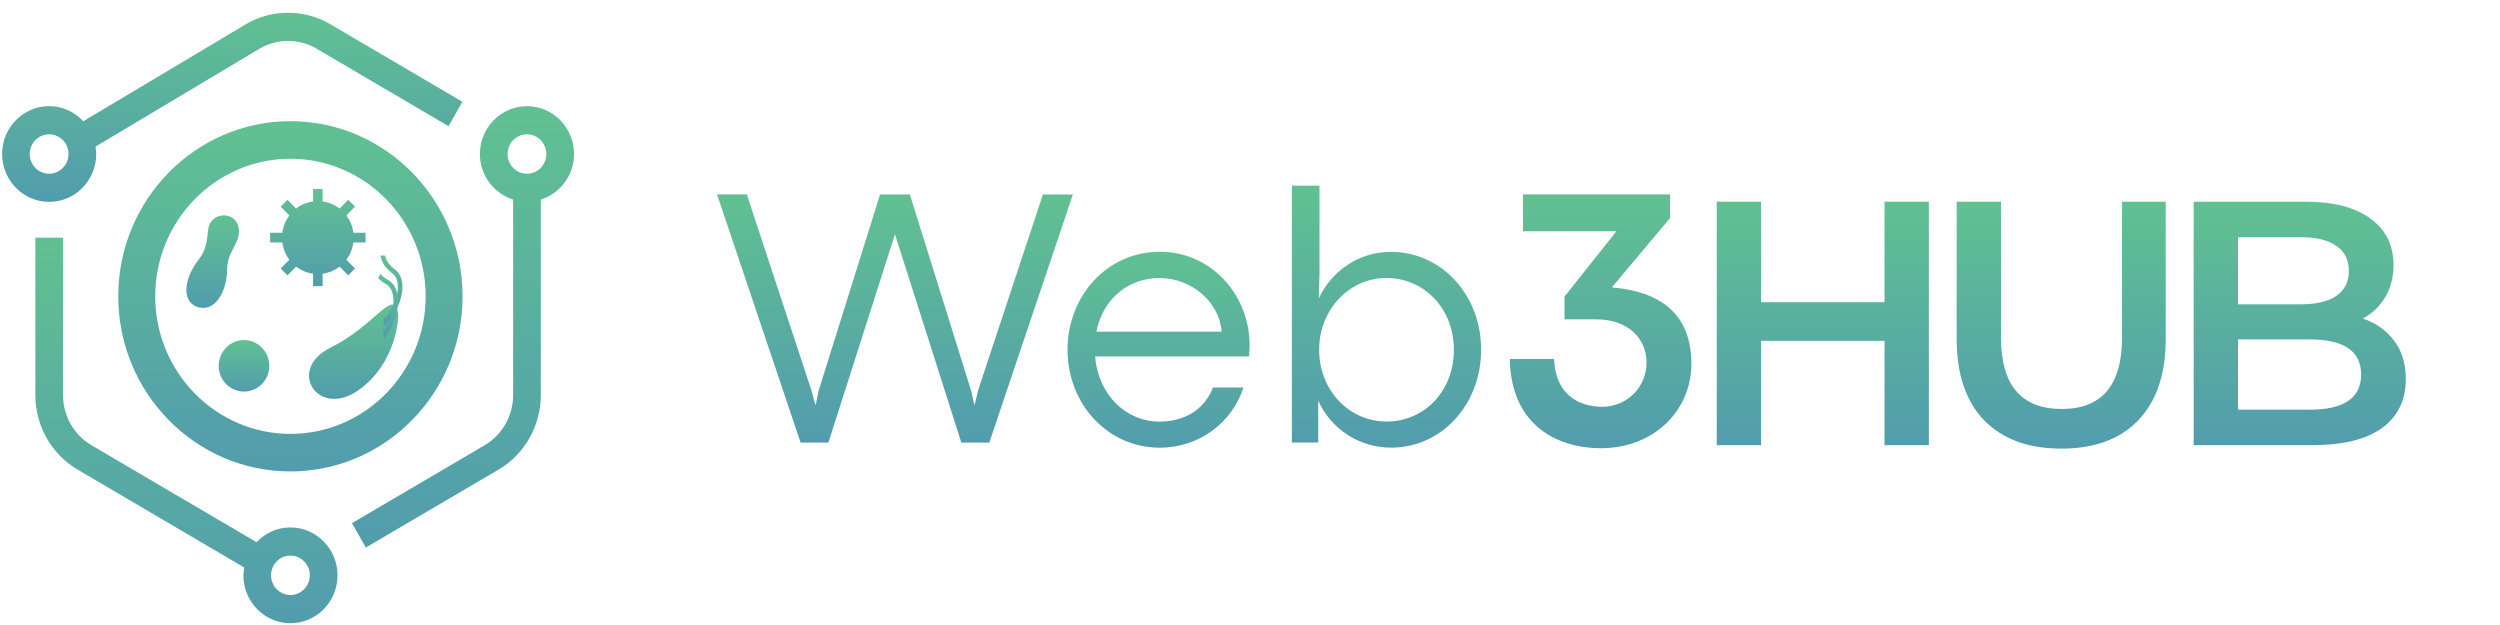 <svg width="184" height="46" viewBox="0 0 184 46" fill="none" xmlns="http://www.w3.org/2000/svg">
<path d="M52.773 14.31H54.965L59.743 28.8L59.994 29.768H60.047L60.245 28.775L64.773 14.312H66.965L71.48 28.775L71.703 29.768H71.743L71.994 28.708L76.76 14.312H78.965L72.813 32.576H70.754L65.87 17.24L60.971 32.576H58.925L52.773 14.31Z" fill="url(#paint0_linear)"/>
<path d="M91.928 26.236H80.602C80.853 29.191 82.992 31.03 85.315 31.03C87.175 31.03 88.629 30.172 89.275 28.519H91.519C90.728 31.017 88.338 32.951 85.355 32.951C81.526 32.951 78.57 29.74 78.57 25.74C78.57 21.738 81.528 18.529 85.355 18.529C89.184 18.529 91.969 21.74 91.969 25.393C91.969 25.617 91.954 25.791 91.928 26.236ZM89.907 24.409C89.774 22.302 87.755 20.46 85.327 20.46C83.163 20.46 81.182 21.898 80.695 24.409H89.907Z" fill="url(#paint1_linear)"/>
<path d="M97.023 29.497V32.573H95.082V13.663H97.116V20.07L97.064 21.962C97.948 20.041 99.916 18.537 102.357 18.537C106.146 18.537 109.011 21.748 109.011 25.735C109.011 29.75 106.133 32.946 102.384 32.946C100.099 32.951 98 31.633 97.023 29.497ZM107.004 25.738C107.004 22.675 104.787 20.46 102.04 20.46C99.308 20.46 97.089 22.785 97.089 25.738C97.089 28.772 99.334 31.027 102.053 31.027C104.76 31.03 107.004 28.866 107.004 25.738Z" fill="url(#paint2_linear)"/>
<path d="M111.123 26.422H114.384C114.465 29.094 116.285 29.939 117.922 29.939C119.69 29.939 121.184 28.555 121.184 26.675C121.184 24.902 119.798 23.505 117.5 23.505H115.15V21.827L118.927 17.073L118.954 17.02H112.089V14.307H122.914V16.052L118.743 21.02L118.65 21.155C122.148 21.451 124.486 23.063 124.486 26.77C124.486 30.287 121.648 32.987 117.844 32.987C114.45 32.989 111.188 31.163 111.123 26.422Z" fill="url(#paint3_linear)"/>
<path d="M21.376 8.918C14.389 8.918 8.704 14.702 8.704 21.809C8.704 28.917 14.386 34.698 21.373 34.698C28.36 34.698 34.045 28.917 34.045 21.809C34.045 14.702 28.363 8.918 21.376 8.918ZM21.376 31.934C15.889 31.934 11.423 27.391 11.423 21.809C11.423 16.225 15.889 11.684 21.376 11.684C26.863 11.684 31.329 16.227 31.329 21.809C31.329 27.391 26.863 31.934 21.376 31.934Z" fill="url(#paint4_linear)"/>
<path d="M42.249 11.336C42.249 9.393 40.695 7.813 38.785 7.813C36.876 7.813 35.322 9.393 35.322 11.336C35.322 12.917 36.357 14.24 37.767 14.688V29.082C37.767 30.597 36.965 32.009 35.675 32.766L25.907 38.503L26.925 40.299L36.694 34.562C38.612 33.435 39.804 31.335 39.804 29.082V14.688C41.214 14.24 42.249 12.917 42.249 11.336ZM38.783 12.787C37.995 12.787 37.357 12.135 37.357 11.336C37.357 10.535 37.998 9.885 38.783 9.885C39.568 9.885 40.209 10.537 40.209 11.336C40.212 12.137 39.571 12.787 38.783 12.787Z" fill="url(#paint5_linear)"/>
<path d="M7.082 11.336C7.082 11.151 7.055 10.971 7.027 10.792L19.11 3.579C20.401 2.822 22.003 2.822 23.294 3.579L33.013 9.288L34.032 7.492L24.312 1.783C22.395 0.656 20.009 0.656 18.086 1.786L6.131 8.924C5.498 8.241 4.61 7.81 3.618 7.81C1.709 7.81 0.155 9.391 0.155 11.333C0.155 13.276 1.709 14.857 3.618 14.857C5.528 14.862 7.082 13.279 7.082 11.336ZM2.189 11.336C2.189 10.535 2.831 9.885 3.616 9.885C4.403 9.885 5.042 10.537 5.042 11.336C5.042 12.137 4.401 12.787 3.616 12.787C2.831 12.787 2.189 12.137 2.189 11.336Z" fill="url(#paint6_linear)"/>
<path d="M21.376 38.818C20.395 38.818 19.515 39.238 18.885 39.907L6.731 32.769C5.441 32.011 4.639 30.599 4.639 29.085V17.49H2.602V29.085C2.602 31.337 3.795 33.437 5.712 34.565L17.972 41.766C17.939 41.957 17.915 42.148 17.915 42.346C17.915 44.289 19.469 45.87 21.378 45.87C23.288 45.87 24.842 44.289 24.842 42.346C24.842 40.404 23.285 38.818 21.376 38.818ZM21.376 43.792C20.588 43.792 19.949 43.14 19.949 42.341C19.949 41.54 20.59 40.89 21.376 40.89C22.161 40.89 22.802 41.542 22.802 42.341C22.802 43.142 22.161 43.792 21.376 43.792Z" fill="url(#paint7_linear)"/>
<path d="M17.959 25.031C16.929 25.031 16.095 25.88 16.095 26.927C16.095 27.974 16.929 28.82 17.959 28.82C18.988 28.82 19.822 27.971 19.822 26.927C19.822 25.88 18.988 25.031 17.959 25.031Z" fill="url(#paint8_linear)"/>
<path d="M23.041 20.145V21.06H23.744V20.145C24.212 20.082 24.638 19.9 24.994 19.62L25.63 20.267L26.127 19.761L25.491 19.115C25.765 18.753 25.945 18.319 26.007 17.844H26.906V17.128H26.007C25.945 16.653 25.765 16.219 25.491 15.857L26.127 15.21L25.63 14.704L24.994 15.351C24.635 15.072 24.212 14.89 23.744 14.826V13.911H23.041V14.826C22.574 14.89 22.147 15.072 21.791 15.351L21.156 14.704L20.659 15.21L21.294 15.857C21.02 16.222 20.84 16.653 20.778 17.128H19.879V17.844H20.778C20.84 18.319 21.02 18.753 21.294 19.115L20.659 19.761L21.156 20.267L21.791 19.62C22.15 19.9 22.574 20.082 23.041 20.145Z" fill="url(#paint9_linear)"/>
<path d="M26.331 28.753C29.278 26.725 29.322 23.174 29.322 23.174C29.017 21.035 27.708 23.915 24.337 25.578C21.066 27.189 23.381 30.782 26.331 28.753Z" fill="url(#paint10_linear)"/>
<path d="M17.573 16.827C17.413 15.498 15.495 15.544 15.326 16.874C15.245 17.515 15.245 18.308 14.628 19.098C13.411 20.66 13.395 22.376 14.693 22.635C15.992 22.895 16.714 21.207 16.717 19.844C16.72 18.482 17.651 17.982 17.584 16.924C17.581 16.89 17.578 16.857 17.573 16.827Z" fill="url(#paint11_linear)"/>
<path d="M28.235 24.1V23.359H28.414C29.02 22.574 29.354 21.627 29.273 20.894C29.235 20.552 29.104 20.286 28.892 20.129C28.028 19.485 28.018 18.836 28.018 18.808H28.354H28.186L28.354 18.805C28.354 18.827 28.376 19.319 29.091 19.855C29.378 20.071 29.558 20.416 29.607 20.858C29.704 21.737 29.281 22.873 28.528 23.757L28.235 24.1Z" fill="url(#paint12_linear)"/>
<path d="M29.224 21.547C29.118 21.116 28.898 20.795 28.586 20.621C28.306 20.463 28.116 20.3 27.988 20.154L27.836 20.483C27.983 20.626 28.17 20.778 28.425 20.919C28.654 21.046 28.819 21.292 28.901 21.627C29.075 22.342 28.866 23.326 28.366 24.186L28.189 24.21L28.284 24.945L28.534 24.561C29.162 23.589 29.433 22.403 29.224 21.547Z" fill="url(#paint13_linear)"/>
<path d="M141.964 14.846V32.763H138.701V25.084H129.616V32.763H126.353V14.846H129.616V22.243H138.701V14.846H141.964Z" fill="url(#paint14_linear)"/>
<path d="M151.716 33.019C149.29 33.019 147.399 32.328 146.044 30.946C144.689 29.547 144.011 27.55 144.011 24.957V14.846H147.274V24.829C147.274 28.344 148.763 30.101 151.741 30.101C154.703 30.101 156.183 28.344 156.183 24.829V14.846H159.396V24.957C159.396 27.55 158.718 29.547 157.363 30.946C156.024 32.328 154.142 33.019 151.716 33.019Z" fill="url(#paint15_linear)"/>
<path d="M173.904 23.446C174.874 23.771 175.644 24.317 176.213 25.084C176.782 25.835 177.066 26.774 177.066 27.9C177.066 29.453 176.481 30.656 175.309 31.509C174.138 32.345 172.431 32.763 170.189 32.763H161.455V14.846H169.687C171.762 14.846 173.36 15.264 174.481 16.1C175.602 16.919 176.163 18.054 176.163 19.505C176.163 20.392 175.962 21.177 175.56 21.86C175.159 22.542 174.607 23.071 173.904 23.446ZM164.718 17.457V22.397H169.336C170.474 22.397 171.344 22.192 171.946 21.783C172.565 21.356 172.875 20.742 172.875 19.94C172.875 19.121 172.565 18.506 171.946 18.097C171.344 17.67 170.474 17.457 169.336 17.457H164.718ZM169.989 30.152C172.515 30.152 173.778 29.291 173.778 27.567C173.778 25.844 172.515 24.982 169.989 24.982H164.718V30.152H169.989Z" fill="url(#paint16_linear)"/>
<defs>
<linearGradient id="paint0_linear" x1="68.874" y1="32.238" x2="68.874" y2="14.838" gradientUnits="userSpaceOnUse">
<stop stop-color="#529DAD"/>
<stop offset="1" stop-color="#60C092"/>
</linearGradient>
<linearGradient id="paint1_linear" x1="86.807" y1="32.685" x2="86.807" y2="18.946" gradientUnits="userSpaceOnUse">
<stop stop-color="#529DAD"/>
<stop offset="1" stop-color="#60C092"/>
</linearGradient>
<linearGradient id="paint2_linear" x1="103.645" y1="32.59" x2="103.645" y2="14.221" gradientUnits="userSpaceOnUse">
<stop stop-color="#529DAD"/>
<stop offset="1" stop-color="#60C092"/>
</linearGradient>
<linearGradient id="paint3_linear" x1="119.337" y1="32.642" x2="119.337" y2="14.847" gradientUnits="userSpaceOnUse">
<stop stop-color="#529DAD"/>
<stop offset="1" stop-color="#60C092"/>
</linearGradient>
<linearGradient id="paint4_linear" x1="24.282" y1="34.222" x2="24.282" y2="9.663" gradientUnits="userSpaceOnUse">
<stop stop-color="#529DAD"/>
<stop offset="1" stop-color="#60C092"/>
</linearGradient>
<linearGradient id="paint5_linear" x1="35.953" y1="39.699" x2="35.953" y2="8.752" gradientUnits="userSpaceOnUse">
<stop stop-color="#529DAD"/>
<stop offset="1" stop-color="#60C092"/>
</linearGradient>
<linearGradient id="paint6_linear" x1="20.98" y1="14.6" x2="20.98" y2="1.34" gradientUnits="userSpaceOnUse">
<stop stop-color="#529DAD"/>
<stop offset="1" stop-color="#60C092"/>
</linearGradient>
<linearGradient id="paint7_linear" x1="16.273" y1="45.346" x2="16.273" y2="18.31" gradientUnits="userSpaceOnUse">
<stop stop-color="#529DAD"/>
<stop offset="1" stop-color="#60C092"/>
</linearGradient>
<linearGradient id="paint8_linear" x1="18.386" y1="28.75" x2="18.386" y2="25.141" gradientUnits="userSpaceOnUse">
<stop stop-color="#529DAD"/>
<stop offset="1" stop-color="#60C092"/>
</linearGradient>
<linearGradient id="paint9_linear" x1="24.199" y1="20.928" x2="24.199" y2="14.118" gradientUnits="userSpaceOnUse">
<stop stop-color="#529DAD"/>
<stop offset="1" stop-color="#60C092"/>
</linearGradient>
<linearGradient id="paint10_linear" x1="26.787" y1="29.23" x2="26.787" y2="22.614" gradientUnits="userSpaceOnUse">
<stop stop-color="#529DAD"/>
<stop offset="1" stop-color="#60C092"/>
</linearGradient>
<linearGradient id="paint11_linear" x1="16.096" y1="22.536" x2="16.096" y2="16.05" gradientUnits="userSpaceOnUse">
<stop stop-color="#529DAD"/>
<stop offset="1" stop-color="#60C092"/>
</linearGradient>
<linearGradient id="paint12_linear" x1="29.003" y1="24.002" x2="29.003" y2="18.958" gradientUnits="userSpaceOnUse">
<stop stop-color="#529DAD"/>
<stop offset="1" stop-color="#60C092"/>
</linearGradient>
<linearGradient id="paint13_linear" x1="28.732" y1="24.857" x2="28.732" y2="20.292" gradientUnits="userSpaceOnUse">
<stop stop-color="#529DAD"/>
<stop offset="1" stop-color="#60C092"/>
</linearGradient>
<linearGradient id="paint14_linear" x1="157.528" y1="32.684" x2="157.528" y2="15.371" gradientUnits="userSpaceOnUse">
<stop stop-color="#529DAD"/>
<stop offset="1" stop-color="#60C092"/>
</linearGradient>
<linearGradient id="paint15_linear" x1="157.528" y1="32.684" x2="157.528" y2="15.371" gradientUnits="userSpaceOnUse">
<stop stop-color="#529DAD"/>
<stop offset="1" stop-color="#60C092"/>
</linearGradient>
<linearGradient id="paint16_linear" x1="157.528" y1="32.684" x2="157.528" y2="15.371" gradientUnits="userSpaceOnUse">
<stop stop-color="#529DAD"/>
<stop offset="1" stop-color="#60C092"/>
</linearGradient>
</defs>
</svg>
